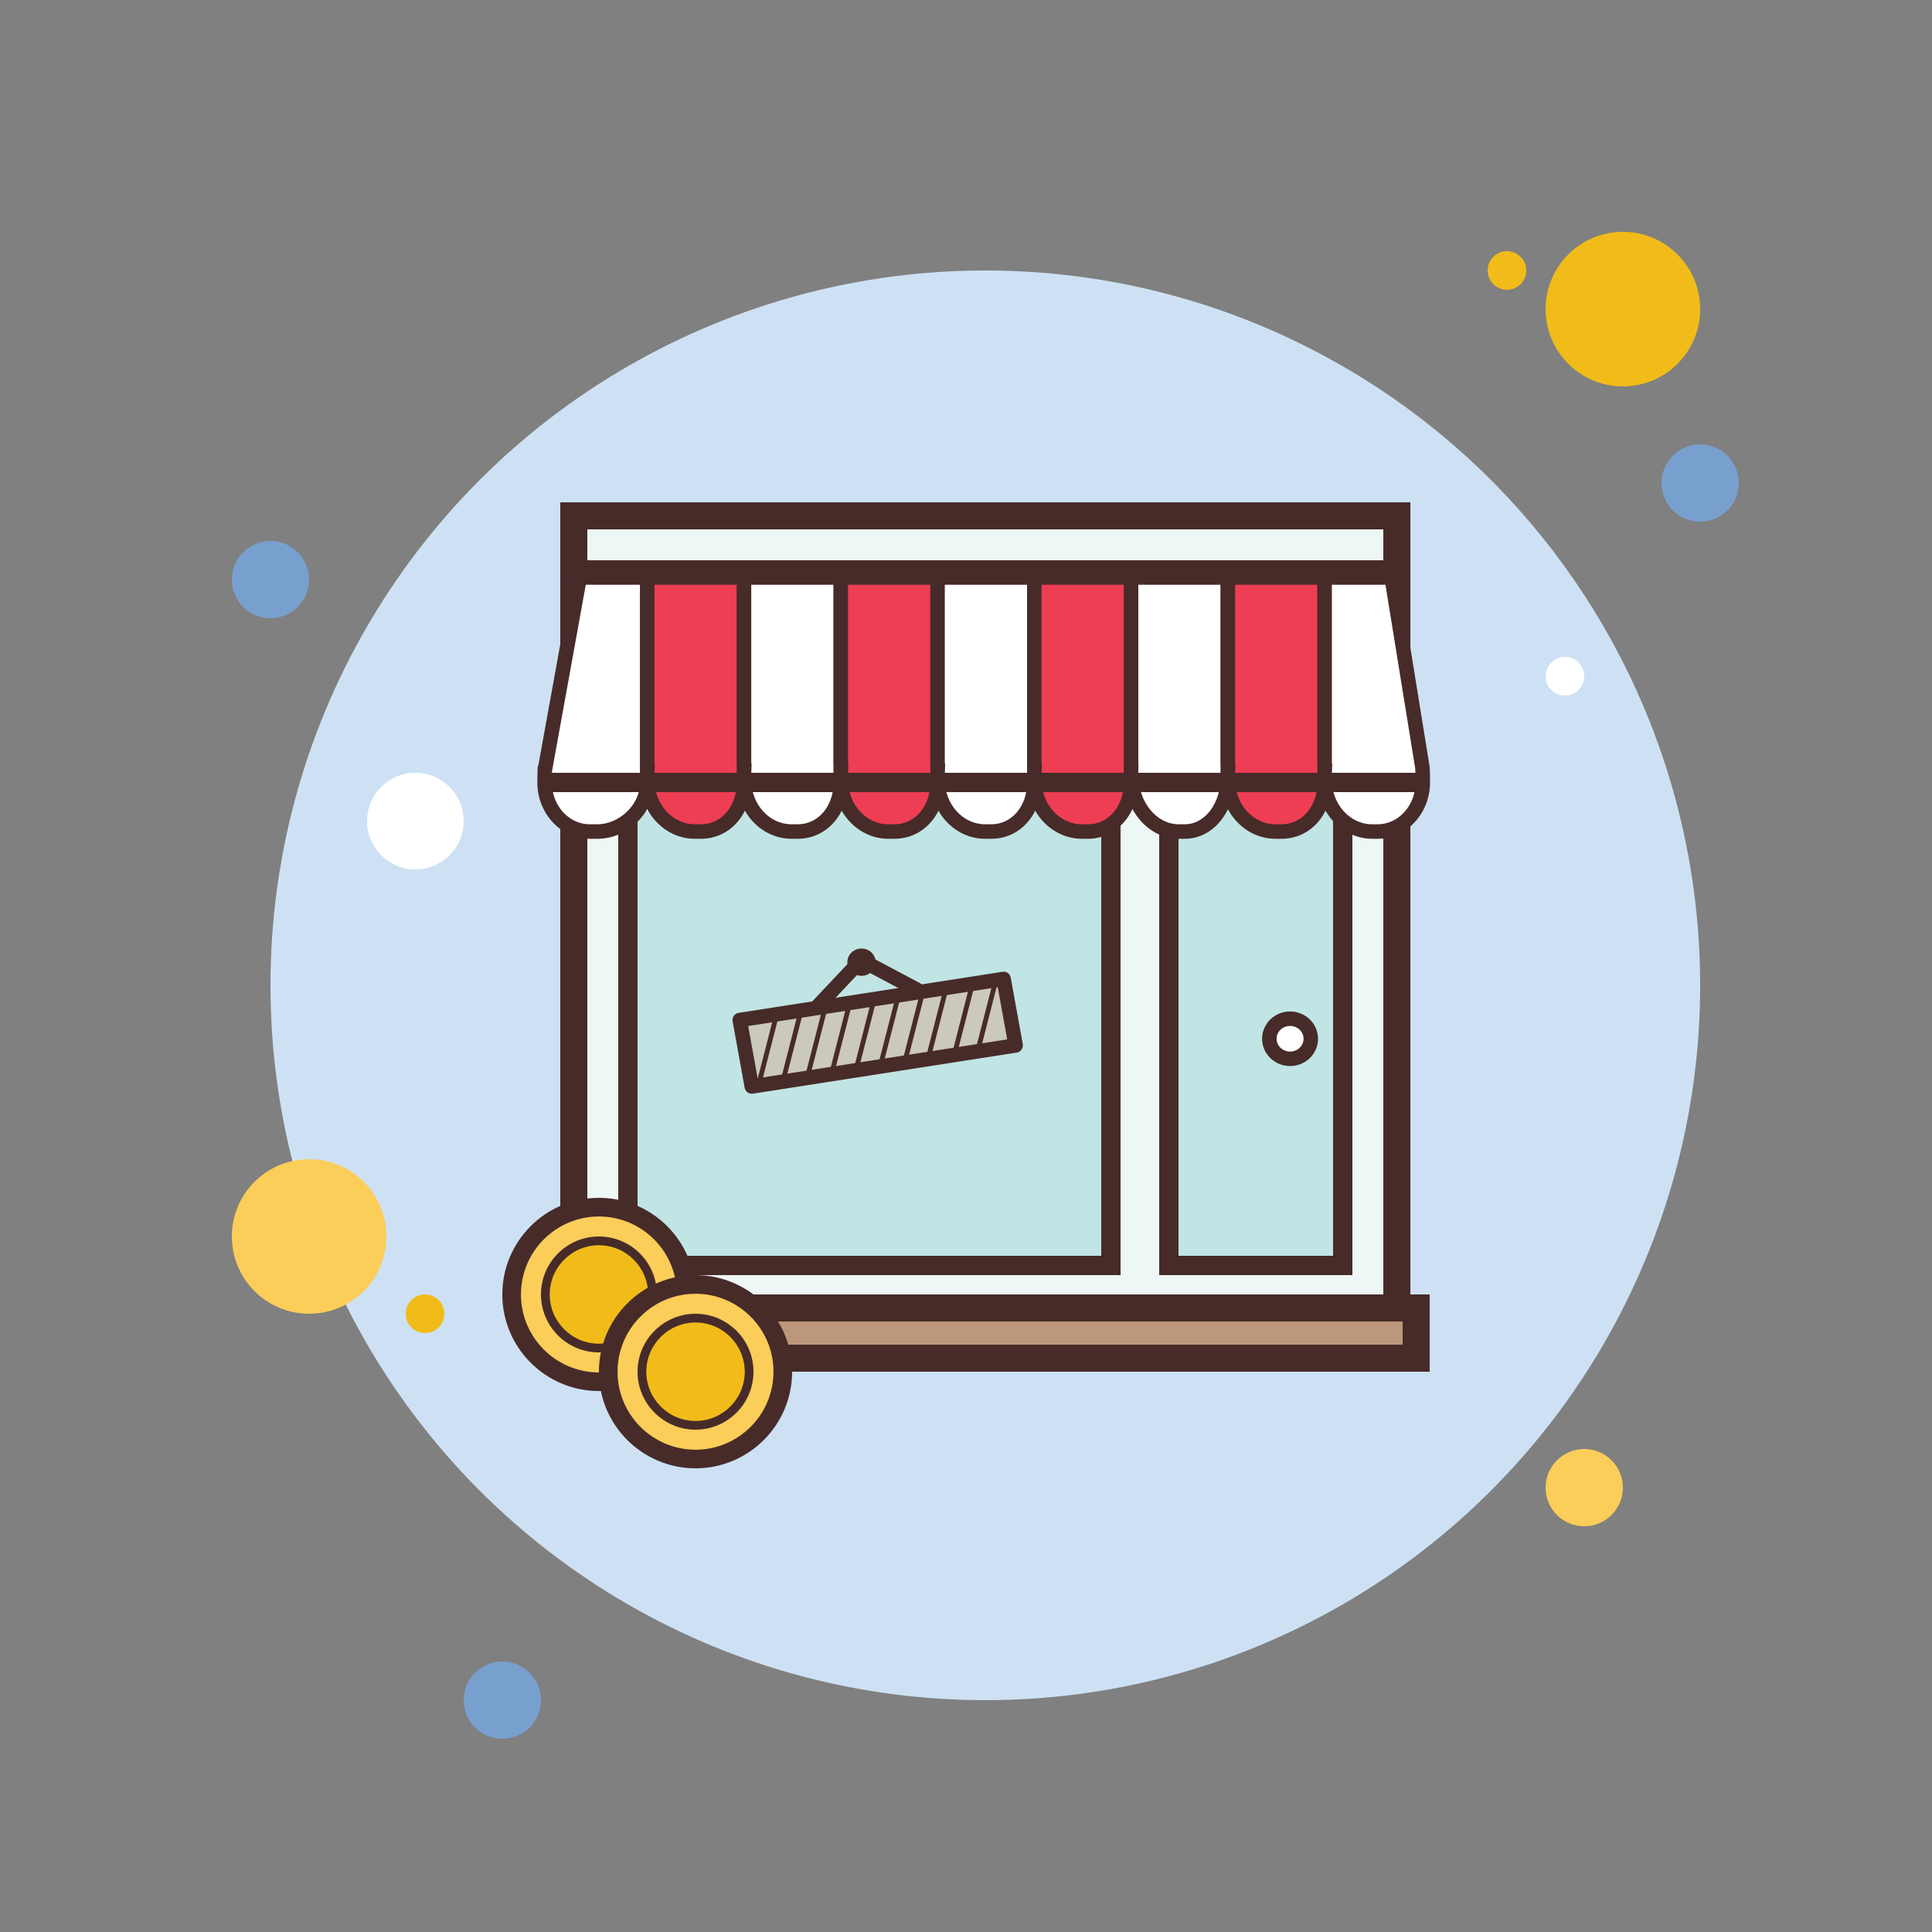 <svg xmlns="http://www.w3.org/2000/svg" xmlns:xlink="http://www.w3.org/1999/xlink" viewBox="0 0 100 100"><rect x="0" y="0" width="100" height="100" fill="#808080" stroke="none"/><circle cx="14" cy="30" r="2" fill="#78a0cf"/><circle cx="78" cy="14" r="1" fill="#f1bc19"/><circle cx="51" cy="51" r="37" fill="#cee1f4"/><circle cx="84" cy="16" r="4" fill="#f1bc19"/><circle cx="88" cy="25" r="2" fill="#78a0cf"/><circle cx="82" cy="77" r="2" fill="#fbcd59"/><circle cx="16" cy="64" r="4" fill="#fbcd59"/><circle cx="26" cy="88" r="2" fill="#78a0cf"/><circle cx="21.5" cy="42.5" r="2.5" fill="#fff"/><circle cx="22" cy="68" r="1" fill="#f1bc19"/><circle cx="81" cy="35" r="1" fill="#fff"/><g><rect width="42.6" height="41.6" x="29.7" y="26.7" fill="#edf7f5"/><path fill="#472b29" d="M71.6,27.4v40.2H30.4V27.4H71.6 M73,26H29v43h44V26L73,26z"/><polyline fill="#c0e5e4" points="32.5,42 32.5,48.49 32.5,59.731 32.5,65.5 33.194,65.5 55.028,65.5 57.5,65.5 57.5,60.729 57.5,42"/><polygon fill="#472b29" points="58,66 32,66 32,42 33,42 33,65 57,65 57,42 58,42"/><polyline fill="#c0e5e4" points="60.5,41 60.5,48.01 60.5,59.568 60.5,65.5 60.751,65.5 68.611,65.5 69.5,65.5 69.5,60.594 69.5,41"/><polygon fill="#472b29" points="70,66 60,66 60,41 61,41 61,65 69,65 69,41 70,41"/><path fill="#fff" d="M66.774,52.728c-0.593,0-1.073,0.465-1.073,1.038c0,0.573,0.48,1.038,1.073,1.038l0,0 c0.593,0,1.073-0.465,1.073-1.038C67.847,53.193,67.367,52.728,66.774,52.728z"/><path fill="#472b29" d="M66.774,55.179c-0.799,0-1.448-0.634-1.448-1.413s0.649-1.413,1.448-1.413s1.448,0.634,1.448,1.413 S67.573,55.179,66.774,55.179z M66.774,53.103c-0.385,0-0.698,0.297-0.698,0.663s0.313,0.663,0.698,0.663s0.698-0.297,0.698-0.663 S67.159,53.103,66.774,53.103z"/><path fill="#fdfcee" d="M42.332,52.072l2.027-2.15"/><path fill="#472b29" d="M42.332,52.447c-0.093,0-0.185-0.034-0.257-0.102c-0.151-0.142-0.158-0.379-0.016-0.53l2.027-2.15 c0.143-0.15,0.38-0.157,0.529-0.016c0.151,0.142,0.158,0.379,0.016,0.53l-2.027,2.15C42.531,52.408,42.431,52.447,42.332,52.447z"/><path fill="#fdfcee" d="M47.449,51.221l-2.674-1.418"/><path fill="#472b29" d="M47.449,51.596c-0.06,0-0.12-0.014-0.176-0.044l-2.674-1.418c-0.183-0.097-0.253-0.324-0.155-0.507 c0.098-0.184,0.326-0.252,0.507-0.155l2.674,1.418c0.183,0.097,0.253,0.324,0.155,0.507 C47.712,51.523,47.583,51.596,47.449,51.596z"/><path fill="#fdfcee" d="M44.945,49.748c0.033,0.181-0.099,0.352-0.294,0.382s-0.379-0.092-0.412-0.272 s0.099-0.352,0.294-0.382C44.728,49.445,44.912,49.567,44.945,49.748z"/><path fill="#472b29" d="M44.592,50.509c-0.35,0-0.661-0.244-0.722-0.586c-0.033-0.181,0.008-0.367,0.117-0.52 c0.112-0.159,0.29-0.268,0.487-0.298c0.4-0.061,0.771,0.197,0.839,0.576c0.033,0.183-0.009,0.368-0.117,0.521 c-0.113,0.159-0.291,0.268-0.488,0.298C44.67,50.506,44.63,50.509,44.592,50.509z M44.576,49.813 c0.004,0.02,0.015,0.031,0.02,0.033C44.594,49.845,44.576,49.814,44.576,49.813z"/><path fill="#cbc9bc" d="M52.57,54.109l-13.658,2.128l-0.623-3.441l13.657-2.127L52.57,54.109z"/><path fill="#472b29" d="M38.912,56.612c-0.179,0-0.336-0.127-0.369-0.308l-0.623-3.441c-0.018-0.1,0.005-0.202,0.063-0.284 c0.059-0.083,0.148-0.138,0.248-0.153l13.658-2.127c0.211-0.031,0.39,0.104,0.427,0.304l0.623,3.441 c0.018,0.1-0.005,0.202-0.063,0.284c-0.059,0.083-0.148,0.138-0.248,0.153L38.97,56.608C38.95,56.61,38.93,56.612,38.912,56.612z M38.726,53.107l0.489,2.703l12.917-2.012l-0.489-2.703L38.726,53.107z"/><path fill="#fff" d="M33.501,29.891h-3.495l-1.785,9.859c0,0-0.015,0.003-0.016,0.003c0,0.003,0-0.003,0,0l0,0l0,0 c-0.011,0.229-0.017,0.473-0.017,0.744l0,0c0,1.399,1.052,2.543,2.338,2.543h0.405c1.286,0,2.571-1.144,2.571-2.543l0,0 c0-0.269,0.009-0.516,0-0.744l0,0L33.501,29.891L33.501,29.891z"/><path fill="#472b29" d="M30.93,43.415h-0.405c-1.495,0-2.712-1.309-2.712-2.918c0-0.277,0.007-0.526,0.017-0.76 c0.003-0.055,0.017-0.107,0.041-0.154l1.767-9.758c0.032-0.178,0.188-0.308,0.369-0.308h3.495c0.207,0,0.375,0.168,0.375,0.375 v9.861c0.006,0.142,0.004,0.306,0.002,0.48l-0.002,0.264C33.877,42.051,32.5,43.415,30.93,43.415z M28.575,39.874 c-0.007,0.194-0.012,0.399-0.012,0.623c0,1.195,0.88,2.168,1.962,2.168h0.405c1.037,0,2.196-0.927,2.196-2.168l0.002-0.273 c0.002-0.161,0.004-0.312-0.002-0.457v-9.501H30.32l-1.729,9.55C28.587,39.836,28.582,39.855,28.575,39.874z"/><path fill="#ee3e54" d="M38.51,29.891h-5.009v9.689h0.017c-0.011,0.24-0.017,0.499-0.017,0.783 c0,1.472,1.107,2.677,2.461,2.677h0.322c1.305,0,2.226-1.144,2.226-2.543c0-0.269,0.009-0.516,0-0.744l0,0V29.891z"/><path fill="#472b29" d="M36.284,43.415h-0.322c-1.563,0-2.835-1.369-2.835-3.052c0-0.248,0.004-0.477,0.013-0.691 c-0.009-0.03-0.013-0.061-0.013-0.092v-9.688c0-0.207,0.168-0.375,0.375-0.375h5.009c0.207,0,0.375,0.168,0.375,0.375v9.861 c0.006,0.142,0.004,0.306,0.002,0.48l-0.002,0.264C38.885,42.16,37.767,43.415,36.284,43.415z M33.877,39.479 c0.012,0.038,0.018,0.077,0.017,0.117c-0.011,0.235-0.017,0.488-0.017,0.767c0,1.269,0.936,2.302,2.085,2.302h0.322 c1.056,0,1.852-0.932,1.852-2.168l0.002-0.273c0.002-0.161,0.004-0.312-0.002-0.457v-9.501h-4.259V39.479z"/><path fill="#fff" d="M43.519,29.891H38.51v9.689h0.017c-0.011,0.24-0.017,0.499-0.017,0.783 c0,1.472,1.107,2.677,2.461,2.677h0.322c1.305,0,2.226-1.144,2.226-2.543c0-0.269,0.009-0.516,0-0.744l0,0L43.519,29.891z"/><path fill="#472b29" d="M41.293,43.415H40.97c-1.563,0-2.835-1.369-2.835-3.052c0-0.248,0.004-0.477,0.013-0.691 c-0.009-0.03-0.013-0.061-0.013-0.092v-9.688c0-0.207,0.168-0.375,0.375-0.375h5.009c0.207,0,0.375,0.168,0.375,0.375v9.861 c0.006,0.142,0.004,0.306,0.002,0.48l-0.002,0.264C43.894,42.16,42.776,43.415,41.293,43.415z M38.885,39.479 c0.012,0.038,0.018,0.077,0.017,0.117c-0.011,0.235-0.017,0.488-0.017,0.767c0,1.269,0.936,2.302,2.085,2.302h0.322 c1.056,0,1.852-0.932,1.852-2.168l0.002-0.273c0.002-0.161,0.004-0.312-0.002-0.457v-9.501h-4.259V39.479z"/><path fill="#ee3e54" d="M48.528,29.891h-5.009v9.689h0.017c-0.011,0.24-0.017,0.499-0.017,0.783 c0,1.472,1.107,2.677,2.461,2.677h0.322c1.305,0,2.226-1.144,2.226-2.543c0-0.269,0.009-0.516,0-0.744l0,0V29.891z"/><path fill="#472b29" d="M46.302,43.415h-0.323c-1.563,0-2.835-1.369-2.835-3.052c0-0.248,0.004-0.477,0.013-0.691 c-0.009-0.03-0.013-0.061-0.013-0.092v-9.688c0-0.207,0.168-0.375,0.375-0.375h5.009c0.207,0,0.375,0.168,0.375,0.375v9.861 c0.006,0.142,0.004,0.306,0.002,0.48l-0.002,0.264C48.903,42.16,47.785,43.415,46.302,43.415z M43.894,39.479 c0.012,0.038,0.018,0.077,0.017,0.117c-0.011,0.235-0.017,0.488-0.017,0.767c0,1.269,0.936,2.302,2.085,2.302h0.323 c1.055,0,1.851-0.932,1.851-2.168l0.002-0.273c0.002-0.161,0.004-0.312-0.002-0.457v-9.501h-4.259L43.894,39.479z"/><path fill="#fff" d="M53.537,29.891h-5.009v9.689h0.017c-0.011,0.24-0.017,0.499-0.017,0.783 c0,1.472,1.107,2.677,2.461,2.677h0.322c1.305,0,2.226-1.144,2.226-2.543c0-0.269,0.009-0.516,0-0.744l0,0V29.891z"/><path fill="#472b29" d="M51.311,43.415h-0.323c-1.563,0-2.835-1.369-2.835-3.052c0-0.248,0.004-0.477,0.013-0.691 c-0.009-0.03-0.013-0.061-0.013-0.092v-9.688c0-0.207,0.168-0.375,0.375-0.375h5.009c0.207,0,0.375,0.168,0.375,0.375v9.861 c0.006,0.142,0.004,0.306,0.002,0.48l-0.002,0.264C53.912,42.16,52.794,43.415,51.311,43.415z M48.903,39.479 c0.012,0.038,0.018,0.077,0.017,0.117c-0.011,0.235-0.017,0.488-0.017,0.767c0,1.269,0.936,2.302,2.085,2.302h0.323 c1.055,0,1.851-0.932,1.851-2.168l0.002-0.273c0.002-0.161,0.004-0.312-0.002-0.457v-9.501h-4.259L48.903,39.479z"/><path fill="#ee3e54" d="M58.545,29.891h-5.009v9.689h0.017c-0.011,0.24-0.017,0.499-0.017,0.783 c0,1.472,1.107,2.677,2.461,2.677h0.322c1.305,0,2.226-1.163,2.226-2.561c0-0.269,0.009-0.497,0-0.726l0,0V29.891z"/><path fill="#472b29" d="M56.32,43.415h-0.322c-1.563,0-2.836-1.369-2.836-3.052c0-0.248,0.004-0.477,0.013-0.691 c-0.009-0.03-0.013-0.061-0.013-0.092v-9.688c0-0.207,0.168-0.375,0.375-0.375h5.009c0.207,0,0.375,0.168,0.375,0.375v9.861 c0.006,0.141,0.004,0.297,0.002,0.465l-0.002,0.261C58.92,42.125,57.778,43.415,56.32,43.415z M53.912,39.479 c0.012,0.038,0.018,0.077,0.017,0.117c-0.011,0.235-0.017,0.488-0.017,0.767c0,1.269,0.936,2.302,2.086,2.302h0.322 c1.055,0,1.851-0.94,1.851-2.186l0.002-0.271c0.002-0.154,0.004-0.298-0.002-0.441v-9.501h-4.259V39.479z"/><path fill="#fff" d="M63.554,29.891h-5.009v9.689h0.006c-0.004,0.163-0.006,0.331-0.006,0.511 c0,1.622,1.109,2.949,2.464,2.949h0.323c1.306,0,2.225-1.294,2.225-2.835c0-0.17,0.001-0.297-0.003-0.452l0,0 C63.554,39.753,63.554,29.891,63.554,29.891z"/><path fill="#472b29" d="M61.332,43.415H61.01c-1.565,0-2.839-1.491-2.839-3.324c0-0.158,0.002-0.308,0.005-0.454 c-0.003-0.019-0.005-0.038-0.005-0.057v-9.688c0-0.207,0.168-0.375,0.375-0.375h5.009c0.207,0,0.375,0.168,0.375,0.375 l0.003,10.313C63.932,42.004,62.79,43.415,61.332,43.415z M58.92,39.516c0.004,0.024,0.006,0.048,0.006,0.072 c-0.004,0.161-0.006,0.326-0.006,0.502c0,1.419,0.938,2.574,2.089,2.574h0.322c1.038,0,1.851-1.081,1.851-2.46l-0.003-0.445 v-9.493H58.92V39.516z"/><g><path fill="#ee3e54" d="M68.563,29.891h-5.009v9.689h0.017c-0.011,0.24-0.017,0.499-0.017,0.783 c0,1.472,1.107,2.677,2.461,2.677h0.322c1.305,0,2.226-1.144,2.226-2.543c0-0.269,0.009-0.516,0-0.744l0,0L68.563,29.891z"/><path fill="#472b29" d="M66.337,43.415h-0.322c-1.563,0-2.836-1.369-2.836-3.052c0-0.248,0.004-0.477,0.013-0.691 c-0.009-0.03-0.013-0.061-0.013-0.092v-9.688c0-0.207,0.168-0.375,0.375-0.375h5.009c0.207,0,0.375,0.168,0.375,0.375v9.861 c0.006,0.142,0.004,0.306,0.002,0.48l-0.002,0.264C68.938,42.16,67.82,43.415,66.337,43.415z M63.929,39.479 c0.012,0.038,0.018,0.077,0.017,0.117c-0.011,0.235-0.017,0.488-0.017,0.767c0,1.269,0.936,2.302,2.086,2.302h0.322 c1.055,0,1.851-0.932,1.851-2.168l0.002-0.273c0.002-0.161,0.004-0.312-0.002-0.457v-9.501h-4.259 C63.929,30.266,63.929,39.479,63.929,39.479z"/></g><g><path fill="#fff" d="M73.628,39.753L73.628,39.753l-1.597-9.862h-3.469v9.689h0.017 c-0.011,0.24-0.017,0.499-0.017,0.783l0,0c0,1.472,1.107,2.677,2.461,2.677h0.282c1.286,0,2.338-1.144,2.338-2.543l0,0 C73.643,40.227,73.638,39.982,73.628,39.753z"/><path fill="#472b29" d="M71.305,43.415h-0.281c-1.563,0-2.836-1.369-2.836-3.052c0-0.248,0.004-0.477,0.013-0.691 c-0.009-0.03-0.013-0.061-0.013-0.092v-9.688c0-0.207,0.168-0.375,0.375-0.375h3.469c0.184,0,0.341,0.133,0.37,0.315l1.597,9.861 c0.003,0.015,0.004,0.03,0.005,0.046c0.009,0.233,0.015,0.483,0.015,0.758C74.018,42.105,72.801,43.415,71.305,43.415z M68.938,39.479c0.012,0.038,0.018,0.077,0.017,0.117c-0.011,0.235-0.017,0.488-0.017,0.767c0,1.269,0.936,2.302,2.086,2.302 h0.281c1.082,0,1.963-0.973,1.963-2.168c0-0.256-0.005-0.489-0.014-0.707l-1.542-9.523h-2.774L68.938,39.479z"/></g><g><path fill="#472b29" d="M73.572,41H28.493c-0.207-0.354-0.375-0.522-0.375-0.729s0.168-0.375,0.375-0.271h45.079 c0.207-0.104,0.375,0.064,0.375,0.271S73.779,40.646,73.572,41z"/></g><g><rect width="44.6" height="2.6" x="28.7" y="67.7" fill="#bd977c"/><path fill="#472b29" d="M72.6,68.4v1.2H29.4v-1.2H72.6 M74,67H28v4h46V67L74,67z"/></g><g><path fill="#472b29" d="M39.257,56.308c-0.01,0-0.021-0.001-0.031-0.004c-0.066-0.017-0.107-0.085-0.09-0.152l0.931-3.625 c0.017-0.066,0.079-0.108,0.152-0.09c0.066,0.017,0.107,0.085,0.09,0.152l-0.931,3.625 C39.364,56.271,39.313,56.308,39.257,56.308z M40.514,56.125c-0.01,0-0.021-0.001-0.031-0.004 c-0.066-0.017-0.107-0.085-0.09-0.152l0.931-3.625c0.017-0.066,0.078-0.105,0.152-0.09c0.066,0.017,0.107,0.085,0.09,0.152 l-0.931,3.625C40.621,56.088,40.57,56.125,40.514,56.125z M41.771,55.943c-0.01,0-0.021-0.001-0.031-0.004 c-0.066-0.017-0.107-0.085-0.09-0.152l0.931-3.624c0.018-0.066,0.078-0.106,0.152-0.09c0.066,0.017,0.107,0.085,0.09,0.152 l-0.931,3.624C41.878,55.905,41.827,55.943,41.771,55.943z M43.028,55.76c-0.01,0-0.021-0.001-0.031-0.004 c-0.066-0.017-0.107-0.085-0.09-0.152l0.931-3.624c0.018-0.066,0.081-0.107,0.152-0.09c0.066,0.017,0.107,0.085,0.09,0.152 l-0.931,3.624C43.134,55.723,43.084,55.76,43.028,55.76z M44.285,55.578c-0.01,0-0.021-0.001-0.031-0.004 c-0.066-0.017-0.107-0.085-0.09-0.152l0.931-3.624c0.017-0.066,0.08-0.107,0.152-0.09c0.066,0.017,0.107,0.085,0.09,0.152 l-0.931,3.624C44.391,55.54,44.34,55.578,44.285,55.578z M45.542,55.396c-0.01,0-0.021-0.001-0.031-0.004 c-0.066-0.017-0.107-0.085-0.09-0.152l0.931-3.625c0.017-0.066,0.079-0.108,0.152-0.09c0.066,0.017,0.107,0.085,0.09,0.152 l-0.931,3.625C45.648,55.358,45.597,55.396,45.542,55.396z M46.798,55.213c-0.01,0-0.021-0.001-0.031-0.004 c-0.066-0.017-0.107-0.085-0.09-0.152l0.931-3.624c0.017-0.066,0.079-0.106,0.152-0.09c0.066,0.017,0.107,0.085,0.09,0.152 l-0.931,3.624C46.905,55.175,46.854,55.213,46.798,55.213z M48.055,54.848c-0.01,0-0.021-0.001-0.031-0.004 c-0.066-0.017-0.107-0.085-0.09-0.152l0.931-3.624c0.018-0.066,0.078-0.107,0.152-0.09c0.066,0.017,0.107,0.085,0.09,0.152 l-0.931,3.624C48.162,54.81,48.111,54.848,48.055,54.848z M49.374,54.792c-0.01,0-0.021-0.001-0.031-0.004 c-0.066-0.017-0.107-0.085-0.09-0.152l0.931-3.624c0.018-0.066,0.078-0.106,0.152-0.09c0.066,0.017,0.107,0.085,0.09,0.152 l-0.931,3.624C49.48,54.754,49.429,54.792,49.374,54.792z M50.569,54.666c-0.01,0-0.021-0.001-0.031-0.004 c-0.066-0.017-0.107-0.085-0.09-0.152l0.931-3.625c0.018-0.066,0.08-0.108,0.152-0.09c0.066,0.017,0.107,0.085,0.09,0.152 l-0.931,3.625C50.675,54.628,50.625,54.666,50.569,54.666z"/></g><g><path fill="#fbcd59" d="M31.059,62.416c-2.382-0.001-4.314,2.038-4.316,4.554c-0.001,2.516,1.929,4.557,4.312,4.558 c0.001,0,0.003,0,0.004,0c2.382,0.001,4.314-2.038,4.316-4.554c0.001-2.516-1.929-4.557-4.312-4.558 C31.062,62.416,31.061,62.416,31.059,62.416z"/><path fill="#472b29" d="M31,72c-2.756,0-5-2.243-5-5s2.243-5,5-5s5,2.243,5,5C36.001,69.757,33.758,72,31,72z M31,62.965 c-2.225,0-4.036,1.811-4.036,4.036s1.811,4.036,4.036,4.036c2.226,0,4.036-1.81,4.036-4.036S33.226,62.965,31,62.965z"/><path fill="#f1bc19" d="M31.067,64.125c-1.554-0.002-2.815,1.284-2.817,2.872c-0.001,1.588,1.257,2.876,2.812,2.878 c0.002,0,0.004,0,0.005,0c1.554,0.002,2.815-1.284,2.817-2.872c0.001-1.588-1.257-2.876-2.812-2.878 C31.071,64.125,31.069,64.125,31.067,64.125z"/><path fill="#472b29" d="M31,70c-1.654,0-3-1.346-3-3s1.346-3,3-3c1.655,0,3,1.346,3,3S32.654,70,31,70z M31,64.453 c-1.405,0-2.547,1.143-2.547,2.548s1.143,2.548,2.547,2.548c1.406,0,2.548-1.143,2.548-2.548S32.405,64.453,31,64.453z"/><g><path fill="#fbcd59" d="M36.059,66.416c-2.382-0.001-4.314,2.038-4.316,4.554c-0.001,2.516,1.929,4.557,4.312,4.558 c0.001,0,0.003,0,0.004,0c2.382,0.001,4.314-2.038,4.316-4.554c0.001-2.516-1.929-4.557-4.312-4.558 C36.062,66.416,36.061,66.416,36.059,66.416z"/><path fill="#472b29" d="M36,76c-2.756,0-5-2.243-5-5s2.243-5,5-5s5,2.243,5,5C41.001,73.757,38.758,76,36,76z M36,66.965 c-2.225,0-4.036,1.811-4.036,4.036s1.811,4.036,4.036,4.036c2.226,0,4.036-1.81,4.036-4.036S38.226,66.965,36,66.965z"/><path fill="#f1bc19" d="M36.067,68.125c-1.554-0.002-2.815,1.284-2.817,2.872c-0.001,1.588,1.257,2.876,2.812,2.878 c0.002,0,0.004,0,0.005,0c1.554,0.002,2.815-1.284,2.817-2.872c0.001-1.588-1.257-2.876-2.812-2.878 C36.071,68.125,36.069,68.125,36.067,68.125z"/><path fill="#472b29" d="M36,74c-1.654,0-3-1.346-3-3s1.346-3,3-3c1.655,0,3,1.346,3,3S37.654,74,36,74z M36,68.453 c-1.405,0-2.547,1.143-2.547,2.548s1.143,2.548,2.547,2.548c1.406,0,2.548-1.143,2.548-2.548S37.405,68.453,36,68.453z"/></g></g><g><rect width="43" height="1" x="29" y="29" fill="#472b29"/></g></g></svg>
